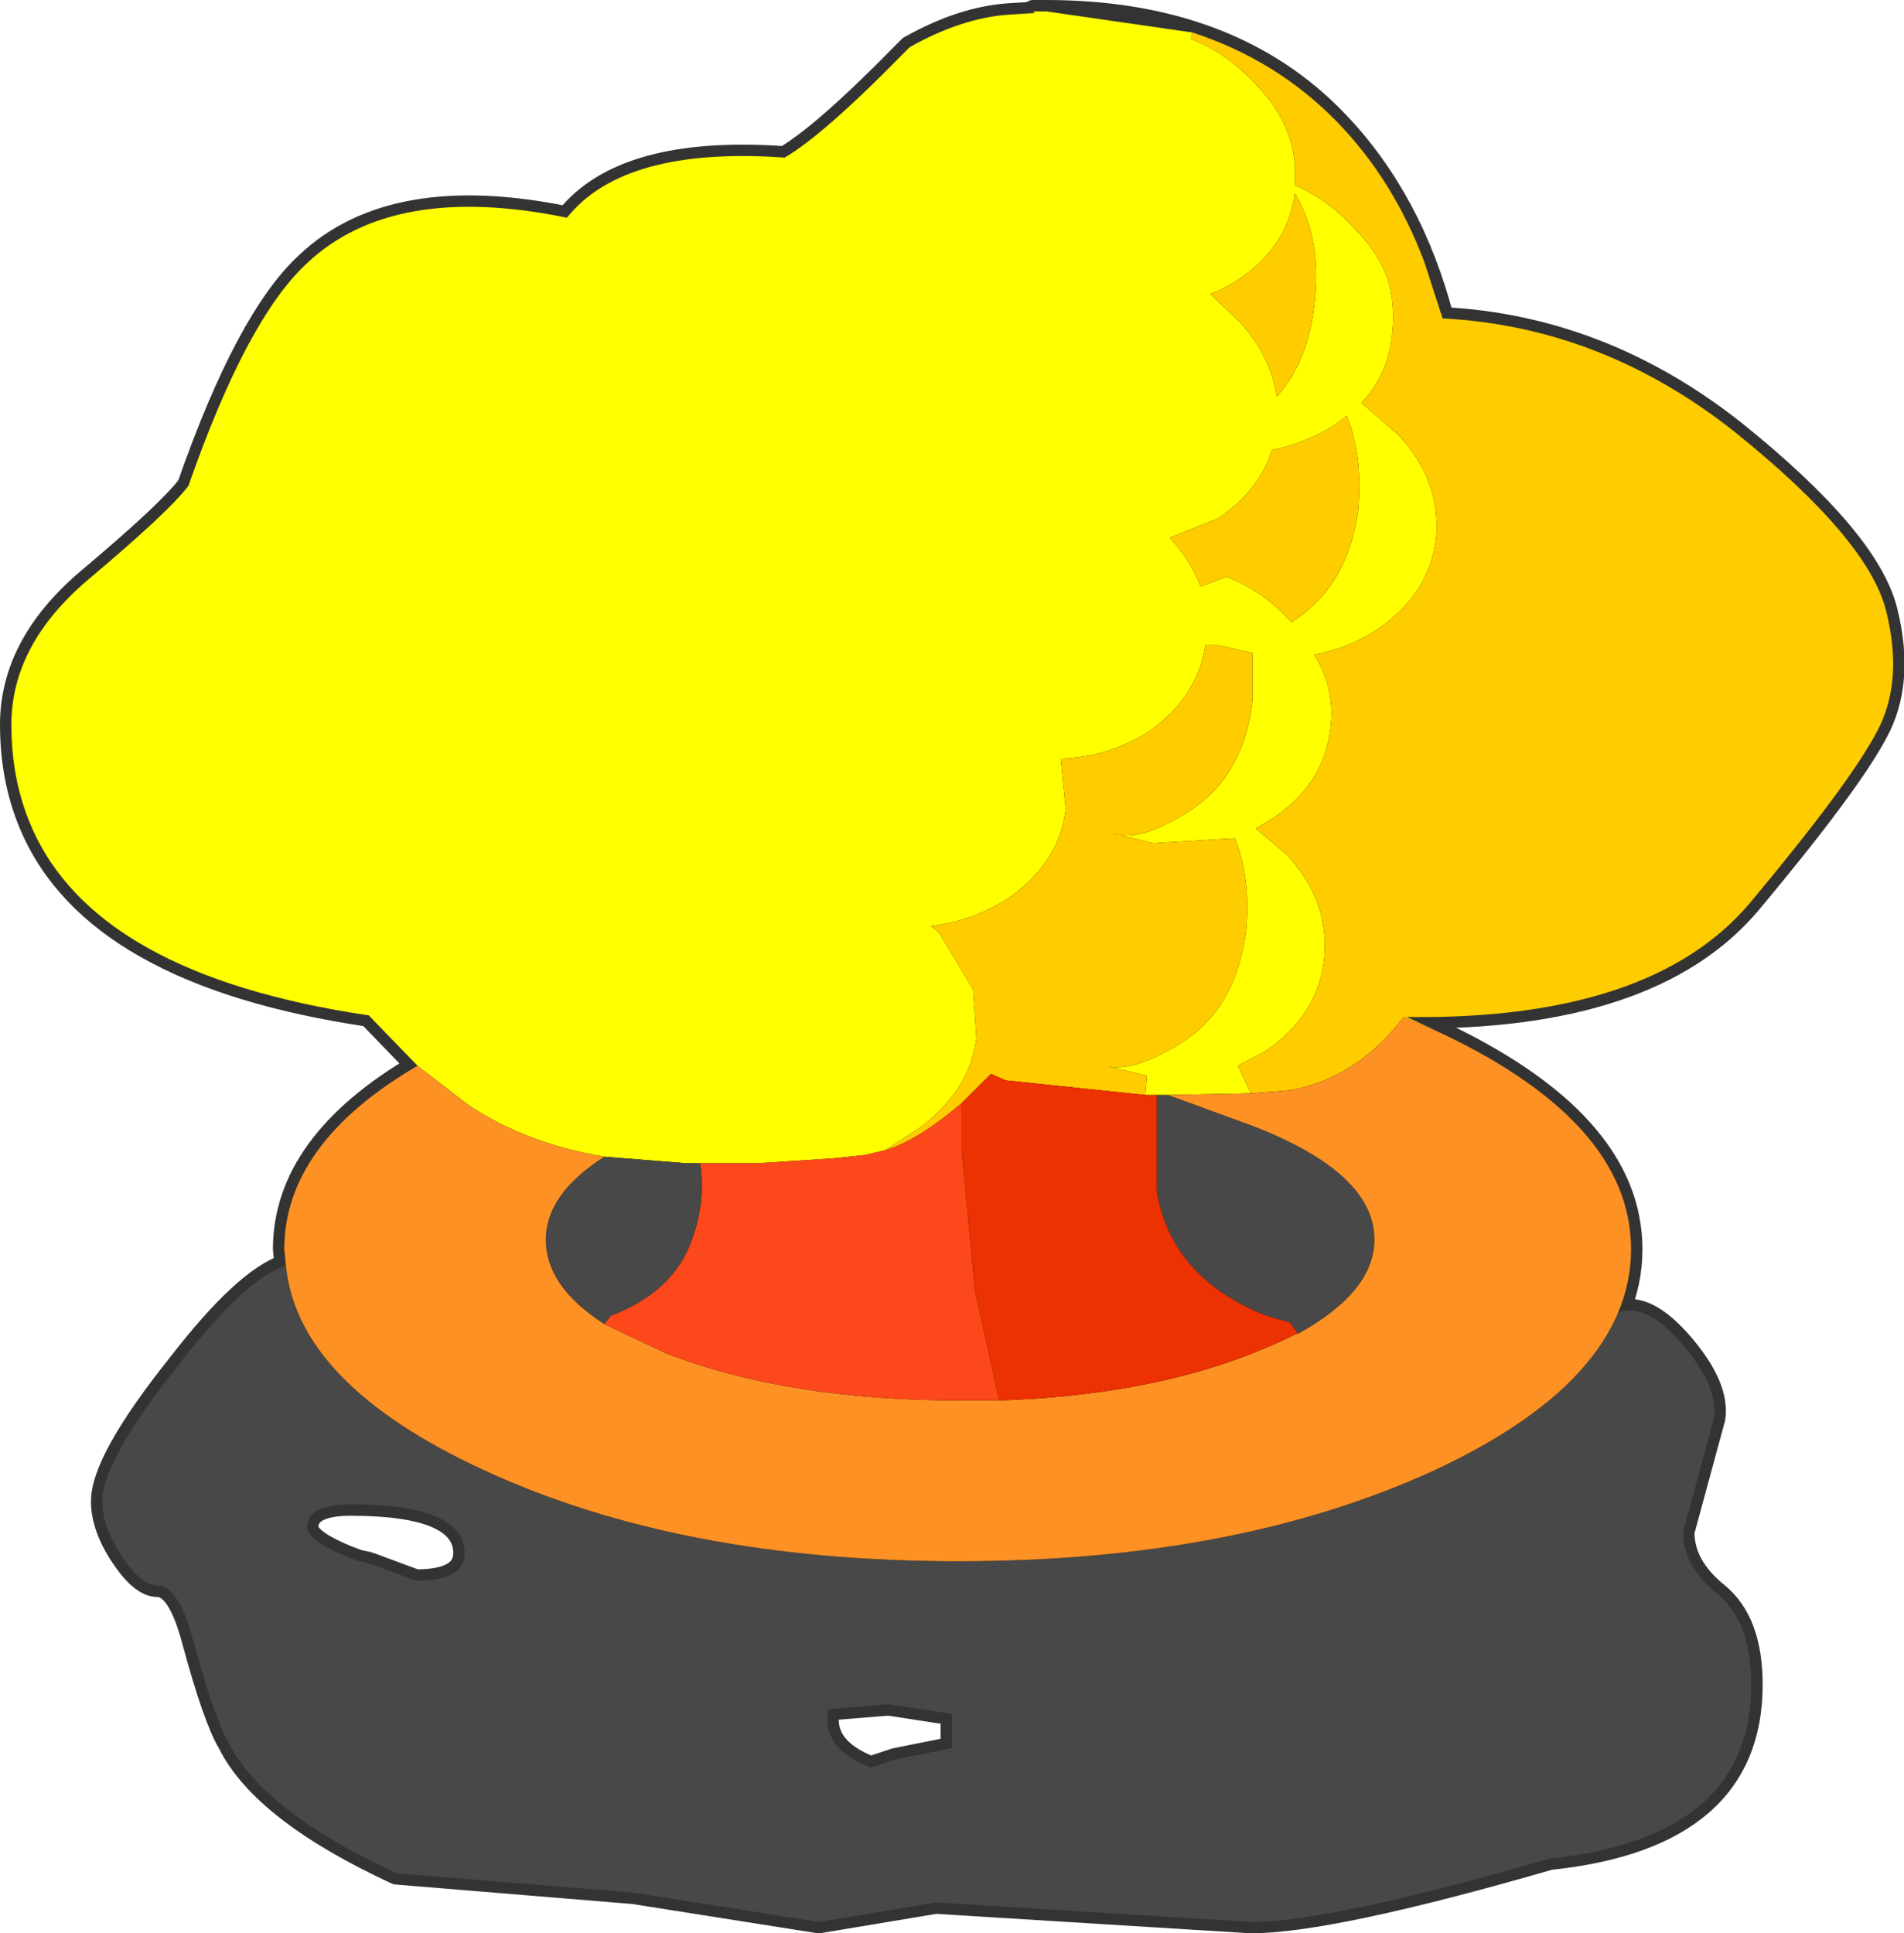 <?xml version="1.0" encoding="UTF-8" standalone="no"?>
<svg xmlns:ffdec="https://www.free-decompiler.com/flash" xmlns:xlink="http://www.w3.org/1999/xlink" ffdec:objectType="shape" height="59.5px" width="58.6px" xmlns="http://www.w3.org/2000/svg">
  <g transform="matrix(1.0, 0.0, 0.0, 1.0, 267.8, 183.85)">
    <path d="M-226.65 -180.1 Q-224.35 -177.7 -223.4 -174.05 -218.5 -173.8 -214.4 -170.55 -210.3 -167.25 -209.75 -165.05 -209.2 -162.85 -210.05 -161.3 -210.9 -159.7 -213.95 -156.05 -217.0 -152.45 -224.5 -152.55 L-223.65 -152.15 Q-217.6 -149.35 -217.6 -145.4 -217.6 -144.4 -218.0 -143.45 -217.15 -143.8 -216.0 -142.45 -214.9 -141.15 -215.05 -140.2 L-216.0 -136.7 Q-216.0 -135.65 -214.95 -134.8 -213.9 -133.95 -213.9 -132.0 -213.9 -127.3 -220.1 -126.65 -226.85 -124.7 -229.3 -124.7 L-239.0 -125.3 -242.6 -124.7 -248.3 -125.6 -255.6 -126.2 Q-259.7 -128.1 -260.75 -130.2 -261.2 -130.95 -261.85 -133.35 -262.3 -135.05 -262.95 -135.05 -263.45 -135.05 -264.05 -135.95 -264.65 -136.85 -264.65 -137.65 -264.65 -138.9 -262.3 -141.85 -260.25 -144.5 -259.0 -144.9 L-259.05 -145.4 Q-259.05 -148.65 -254.95 -151.05 L-256.45 -152.6 Q-264.9 -153.85 -266.85 -158.45 -267.45 -159.85 -267.45 -161.55 -267.45 -164.0 -265.1 -166.0 -262.6 -168.1 -262.0 -168.9 -260.2 -174.05 -258.35 -175.75 -255.7 -178.25 -250.35 -177.15 -248.6 -179.35 -243.65 -179.0 -242.45 -179.7 -240.0 -182.2 L-239.8 -182.4 Q-238.2 -183.3 -236.75 -183.4 L-235.95 -183.45 -236.0 -183.5 -235.6 -183.5 Q-229.9 -183.5 -226.65 -180.1 M-257.0 -137.55 Q-258.35 -137.55 -258.35 -136.85 -258.35 -136.45 -257.15 -135.95 L-256.75 -135.8 -256.5 -135.75 -256.35 -135.7 -255.0 -135.2 Q-253.5 -135.2 -253.5 -136.05 -253.5 -137.55 -257.0 -137.55 M-242.3 -131.25 Q-242.55 -130.05 -241.0 -129.45 L-240.25 -129.7 -238.5 -130.05 -238.5 -131.1 -240.45 -131.4 -242.3 -131.25" fill="#000000" fill-rule="evenodd" stroke="none"/>
    <path d="M-226.65 -180.1 Q-224.35 -177.7 -223.4 -174.05 -218.5 -173.8 -214.4 -170.55 -210.3 -167.25 -209.75 -165.05 -209.2 -162.85 -210.05 -161.3 -210.9 -159.7 -213.95 -156.05 -217.0 -152.45 -224.5 -152.55 L-223.65 -152.15 Q-217.6 -149.35 -217.6 -145.4 -217.6 -144.4 -218.0 -143.45 -217.15 -143.8 -216.0 -142.45 -214.9 -141.15 -215.05 -140.2 L-216.0 -136.7 Q-216.0 -135.65 -214.95 -134.8 -213.9 -133.95 -213.9 -132.0 -213.9 -127.3 -220.1 -126.65 -226.85 -124.7 -229.3 -124.7 L-239.0 -125.3 -242.6 -124.7 -248.3 -125.6 -255.6 -126.2 Q-259.7 -128.1 -260.75 -130.2 -261.2 -130.95 -261.85 -133.35 -262.3 -135.05 -262.95 -135.05 -263.45 -135.05 -264.05 -135.95 -264.65 -136.85 -264.65 -137.65 -264.65 -138.9 -262.3 -141.85 -260.25 -144.5 -259.0 -144.9 L-259.05 -145.4 Q-259.05 -148.65 -254.95 -151.05 L-256.45 -152.6 Q-264.9 -153.85 -266.85 -158.45 -267.45 -159.85 -267.45 -161.55 -267.45 -164.0 -265.1 -166.0 -262.6 -168.1 -262.0 -168.9 -260.2 -174.05 -258.35 -175.75 -255.7 -178.25 -250.35 -177.15 -248.6 -179.35 -243.65 -179.0 -242.45 -179.7 -240.0 -182.2 L-239.8 -182.4 Q-238.2 -183.3 -236.75 -183.4 L-235.95 -183.45 -236.0 -183.5 -235.6 -183.5 Q-229.9 -183.5 -226.65 -180.1 M-242.3 -131.25 L-240.45 -131.4 -238.5 -131.1 -238.5 -130.05 -240.25 -129.7 -241.0 -129.45 Q-242.55 -130.05 -242.3 -131.25 M-257.0 -137.55 Q-253.5 -137.55 -253.5 -136.05 -253.5 -135.2 -255.0 -135.2 L-256.35 -135.7 -256.5 -135.75 -256.75 -135.8 -257.15 -135.95 Q-258.35 -136.45 -258.35 -136.85 -258.35 -137.55 -257.0 -137.55 Z" fill="none" stroke="#333333" stroke-linecap="round" stroke-linejoin="round" stroke-width="0.7"/>
    <path d="M-254.95 -151.05 L-256.45 -152.6 Q-264.9 -153.85 -266.85 -158.45 -267.45 -159.85 -267.45 -161.55 -267.45 -164.0 -265.1 -166.0 -262.6 -168.1 -262.0 -168.9 -260.2 -174.05 -258.35 -175.75 -255.7 -178.25 -250.35 -177.15 -248.6 -179.35 -243.65 -179.0 -242.45 -179.7 -240.0 -182.2 L-239.8 -182.4 Q-238.2 -183.3 -236.75 -183.4 L-235.95 -183.45 -236.0 -183.5 -235.6 -183.5 -231.1 -182.85 -231.15 -182.65 Q-230.0 -182.2 -229.1 -181.2 -227.8 -179.85 -227.95 -178.15 -226.9 -177.7 -226.1 -176.8 -225.4 -176.1 -225.1 -175.3 -224.85 -174.5 -224.95 -173.6 -225.05 -172.35 -225.9 -171.45 L-224.8 -170.5 Q-223.45 -169.1 -223.6 -167.3 -223.8 -165.55 -225.45 -164.45 -226.3 -163.9 -227.35 -163.7 -226.7 -162.65 -226.85 -161.45 -227.05 -159.7 -228.65 -158.65 L-229.15 -158.35 -228.2 -157.55 Q-226.85 -156.1 -227.05 -154.3 -227.25 -152.6 -228.85 -151.5 L-229.7 -151.05 -229.3 -150.2 -231.85 -150.15 -232.2 -150.15 -232.35 -150.15 -232.55 -150.15 -232.5 -150.75 -233.8 -151.05 Q-232.9 -150.8 -231.3 -151.85 -229.75 -152.9 -229.45 -155.2 -229.3 -156.85 -229.8 -158.05 L-232.3 -157.9 -233.55 -158.2 Q-232.7 -157.9 -231.1 -158.95 -229.5 -160.05 -229.25 -162.3 L-229.25 -163.75 -230.35 -164.0 -230.7 -164.0 Q-230.95 -162.35 -232.5 -161.3 -233.7 -160.55 -235.15 -160.5 L-235.0 -158.95 Q-235.2 -157.25 -236.85 -156.15 -237.9 -155.5 -239.15 -155.35 L-238.9 -155.15 -237.85 -153.4 -237.75 -151.9 Q-237.85 -151.15 -238.2 -150.55 -238.65 -149.75 -239.55 -149.1 L-240.55 -148.45 -241.2 -148.3 -242.15 -148.2 -244.45 -148.05 -246.25 -148.05 -246.7 -148.05 -249.2 -148.25 Q-251.6 -148.65 -253.4 -149.85 L-254.95 -151.05 M-226.35 -171.05 L-226.75 -170.75 Q-227.65 -170.2 -228.65 -170.0 -229.05 -168.75 -230.3 -167.9 L-231.8 -167.3 Q-231.15 -166.6 -230.85 -165.8 L-230.05 -166.1 Q-228.9 -165.65 -228.05 -164.7 L-227.9 -164.8 Q-226.3 -165.9 -226.0 -168.15 -225.85 -169.8 -226.35 -171.05 M-230.55 -174.8 L-229.65 -173.95 Q-228.7 -172.9 -228.5 -171.65 -227.55 -172.7 -227.35 -174.45 -227.1 -176.5 -227.95 -177.9 -228.15 -176.25 -229.75 -175.2 -230.15 -174.95 -230.55 -174.8" fill="#ffff00" fill-rule="evenodd" stroke="none"/>
    <path d="M-249.2 -148.25 L-246.7 -148.05 -246.25 -148.05 Q-246.05 -146.75 -246.6 -145.45 -247.2 -144.05 -249.0 -143.35 L-249.2 -143.1 Q-251.0 -144.25 -251.0 -145.7 -251.0 -147.1 -249.2 -148.25 M-232.2 -150.15 L-231.85 -150.15 -229.25 -149.2 Q-225.5 -147.75 -225.5 -145.7 -225.5 -144.1 -227.85 -142.8 L-228.1 -143.15 -228.8 -143.35 Q-231.75 -144.5 -232.2 -147.2 L-232.2 -150.15 M-218.0 -143.45 Q-217.15 -143.8 -216.0 -142.45 -214.9 -141.15 -215.05 -140.2 L-216.0 -136.7 Q-216.0 -135.65 -214.95 -134.8 -213.9 -133.95 -213.9 -132.0 -213.9 -127.3 -220.1 -126.65 -226.85 -124.7 -229.3 -124.7 L-239.0 -125.3 -242.6 -124.7 -248.3 -125.6 -255.6 -126.2 Q-259.7 -128.1 -260.75 -130.2 -261.2 -130.95 -261.85 -133.35 -262.3 -135.05 -262.95 -135.05 -263.45 -135.05 -264.05 -135.95 -264.65 -136.85 -264.65 -137.65 -264.65 -138.9 -262.3 -141.85 -260.25 -144.5 -259.0 -144.9 -258.65 -141.25 -252.9 -138.6 -246.85 -135.8 -238.3 -135.8 -229.75 -135.8 -223.65 -138.6 -219.15 -140.7 -218.0 -143.45 M-238.5 -131.1 L-240.45 -131.4 -242.3 -131.25 Q-242.55 -130.05 -241.0 -129.45 L-240.25 -129.7 -238.5 -130.05 -238.5 -131.1 M-257.0 -137.55 Q-258.35 -137.55 -258.35 -136.85 -258.35 -136.45 -257.15 -135.95 L-256.75 -135.8 -256.5 -135.75 -256.35 -135.7 -255.0 -135.2 Q-253.5 -135.2 -253.5 -136.05 -253.5 -137.55 -257.0 -137.55" fill="#484848" fill-rule="evenodd" stroke="none"/>
    <path d="M-240.55 -148.45 L-239.55 -149.1 Q-238.65 -149.75 -238.2 -150.55 -237.85 -151.15 -237.75 -151.9 L-237.85 -153.4 -238.9 -155.15 -239.15 -155.35 Q-237.9 -155.5 -236.85 -156.15 -235.2 -157.25 -235.0 -158.95 L-235.15 -160.5 Q-233.7 -160.55 -232.5 -161.3 -230.95 -162.35 -230.7 -164.0 L-230.35 -164.0 -229.25 -163.75 -229.25 -162.3 Q-229.5 -160.05 -231.1 -158.95 -232.7 -157.9 -233.55 -158.2 L-232.3 -157.9 -229.8 -158.05 Q-229.3 -156.85 -229.45 -155.2 -229.75 -152.9 -231.3 -151.85 -232.9 -150.8 -233.8 -151.05 L-232.5 -150.75 -232.55 -150.15 -236.85 -150.6 -237.3 -150.8 -238.2 -149.9 Q-239.55 -148.75 -240.55 -148.45 M-229.3 -150.2 L-229.7 -151.05 -228.85 -151.5 Q-227.25 -152.6 -227.05 -154.3 -226.85 -156.1 -228.2 -157.55 L-229.15 -158.35 -228.65 -158.65 Q-227.05 -159.7 -226.85 -161.45 -226.7 -162.65 -227.35 -163.7 -226.3 -163.9 -225.45 -164.45 -223.8 -165.55 -223.6 -167.3 -223.45 -169.1 -224.8 -170.5 L-225.9 -171.45 Q-225.05 -172.35 -224.95 -173.6 -224.85 -174.5 -225.1 -175.3 -225.4 -176.1 -226.1 -176.8 -226.9 -177.7 -227.95 -178.15 -227.8 -179.85 -229.1 -181.2 -230.0 -182.2 -231.15 -182.65 L-231.1 -182.85 Q-228.5 -182.0 -226.65 -180.1 -224.9 -178.3 -223.95 -175.75 L-223.4 -174.05 Q-218.5 -173.8 -214.4 -170.55 -210.3 -167.25 -209.75 -165.05 -209.2 -162.85 -210.05 -161.3 -210.9 -159.7 -213.95 -156.05 -217.0 -152.45 -224.5 -152.55 L-223.65 -152.15 -224.6 -152.55 Q-226.0 -150.7 -228.05 -150.3 L-229.3 -150.2 M-230.55 -174.8 Q-230.15 -174.95 -229.75 -175.2 -228.15 -176.25 -227.95 -177.9 -227.1 -176.5 -227.35 -174.45 -227.55 -172.7 -228.5 -171.65 -228.7 -172.9 -229.65 -173.95 L-230.55 -174.8 M-226.35 -171.05 Q-225.85 -169.8 -226.0 -168.15 -226.3 -165.9 -227.9 -164.8 L-228.05 -164.7 Q-228.9 -165.65 -230.05 -166.1 L-230.85 -165.8 Q-231.15 -166.6 -231.8 -167.3 L-230.3 -167.9 Q-229.05 -168.75 -228.65 -170.0 -227.65 -170.2 -226.75 -170.75 L-226.35 -171.05" fill="#ffcc00" fill-rule="evenodd" stroke="none"/>
    <path d="M-254.95 -151.05 L-253.4 -149.85 Q-251.6 -148.65 -249.2 -148.25 -251.0 -147.1 -251.0 -145.7 -251.0 -144.25 -249.2 -143.1 L-247.3 -142.2 Q-243.55 -140.75 -238.25 -140.75 L-237.05 -140.75 Q-232.55 -140.9 -229.25 -142.2 -228.5 -142.5 -227.9 -142.8 L-227.85 -142.8 Q-225.5 -144.1 -225.5 -145.7 -225.5 -147.75 -229.25 -149.2 L-231.85 -150.15 -229.3 -150.2 -228.05 -150.3 Q-226.0 -150.7 -224.6 -152.55 L-223.65 -152.15 Q-217.6 -149.35 -217.6 -145.4 -217.6 -144.4 -218.0 -143.45 -219.15 -140.7 -223.65 -138.6 -229.75 -135.8 -238.3 -135.8 -246.85 -135.8 -252.9 -138.6 -258.65 -141.25 -259.0 -144.9 L-259.05 -145.4 Q-259.05 -148.65 -254.95 -151.05" fill="#fd9124" fill-rule="evenodd" stroke="none"/>
    <path d="M-232.55 -150.15 L-232.35 -150.15 -232.2 -150.15 -232.2 -147.2 Q-231.75 -144.5 -228.8 -143.35 L-228.1 -143.15 -227.85 -142.8 -227.9 -142.8 Q-228.5 -142.5 -229.25 -142.2 -232.55 -140.9 -237.05 -140.75 L-237.8 -144.15 -237.8 -144.2 -238.2 -148.4 -238.2 -149.9 -237.3 -150.8 -236.85 -150.6 -232.55 -150.15" fill="#ec3102" fill-rule="evenodd" stroke="none"/>
    <path d="M-246.25 -148.05 L-244.45 -148.05 -242.15 -148.2 -241.2 -148.3 -240.55 -148.45 Q-239.55 -148.75 -238.2 -149.9 L-238.2 -148.4 -237.8 -144.2 -237.8 -144.15 -237.05 -140.75 -238.25 -140.75 Q-243.55 -140.75 -247.3 -142.2 L-249.2 -143.1 -249.0 -143.35 Q-247.2 -144.05 -246.6 -145.45 -246.05 -146.75 -246.25 -148.05" fill="#fd481c" fill-rule="evenodd" stroke="none"/>
  </g>
</svg>
